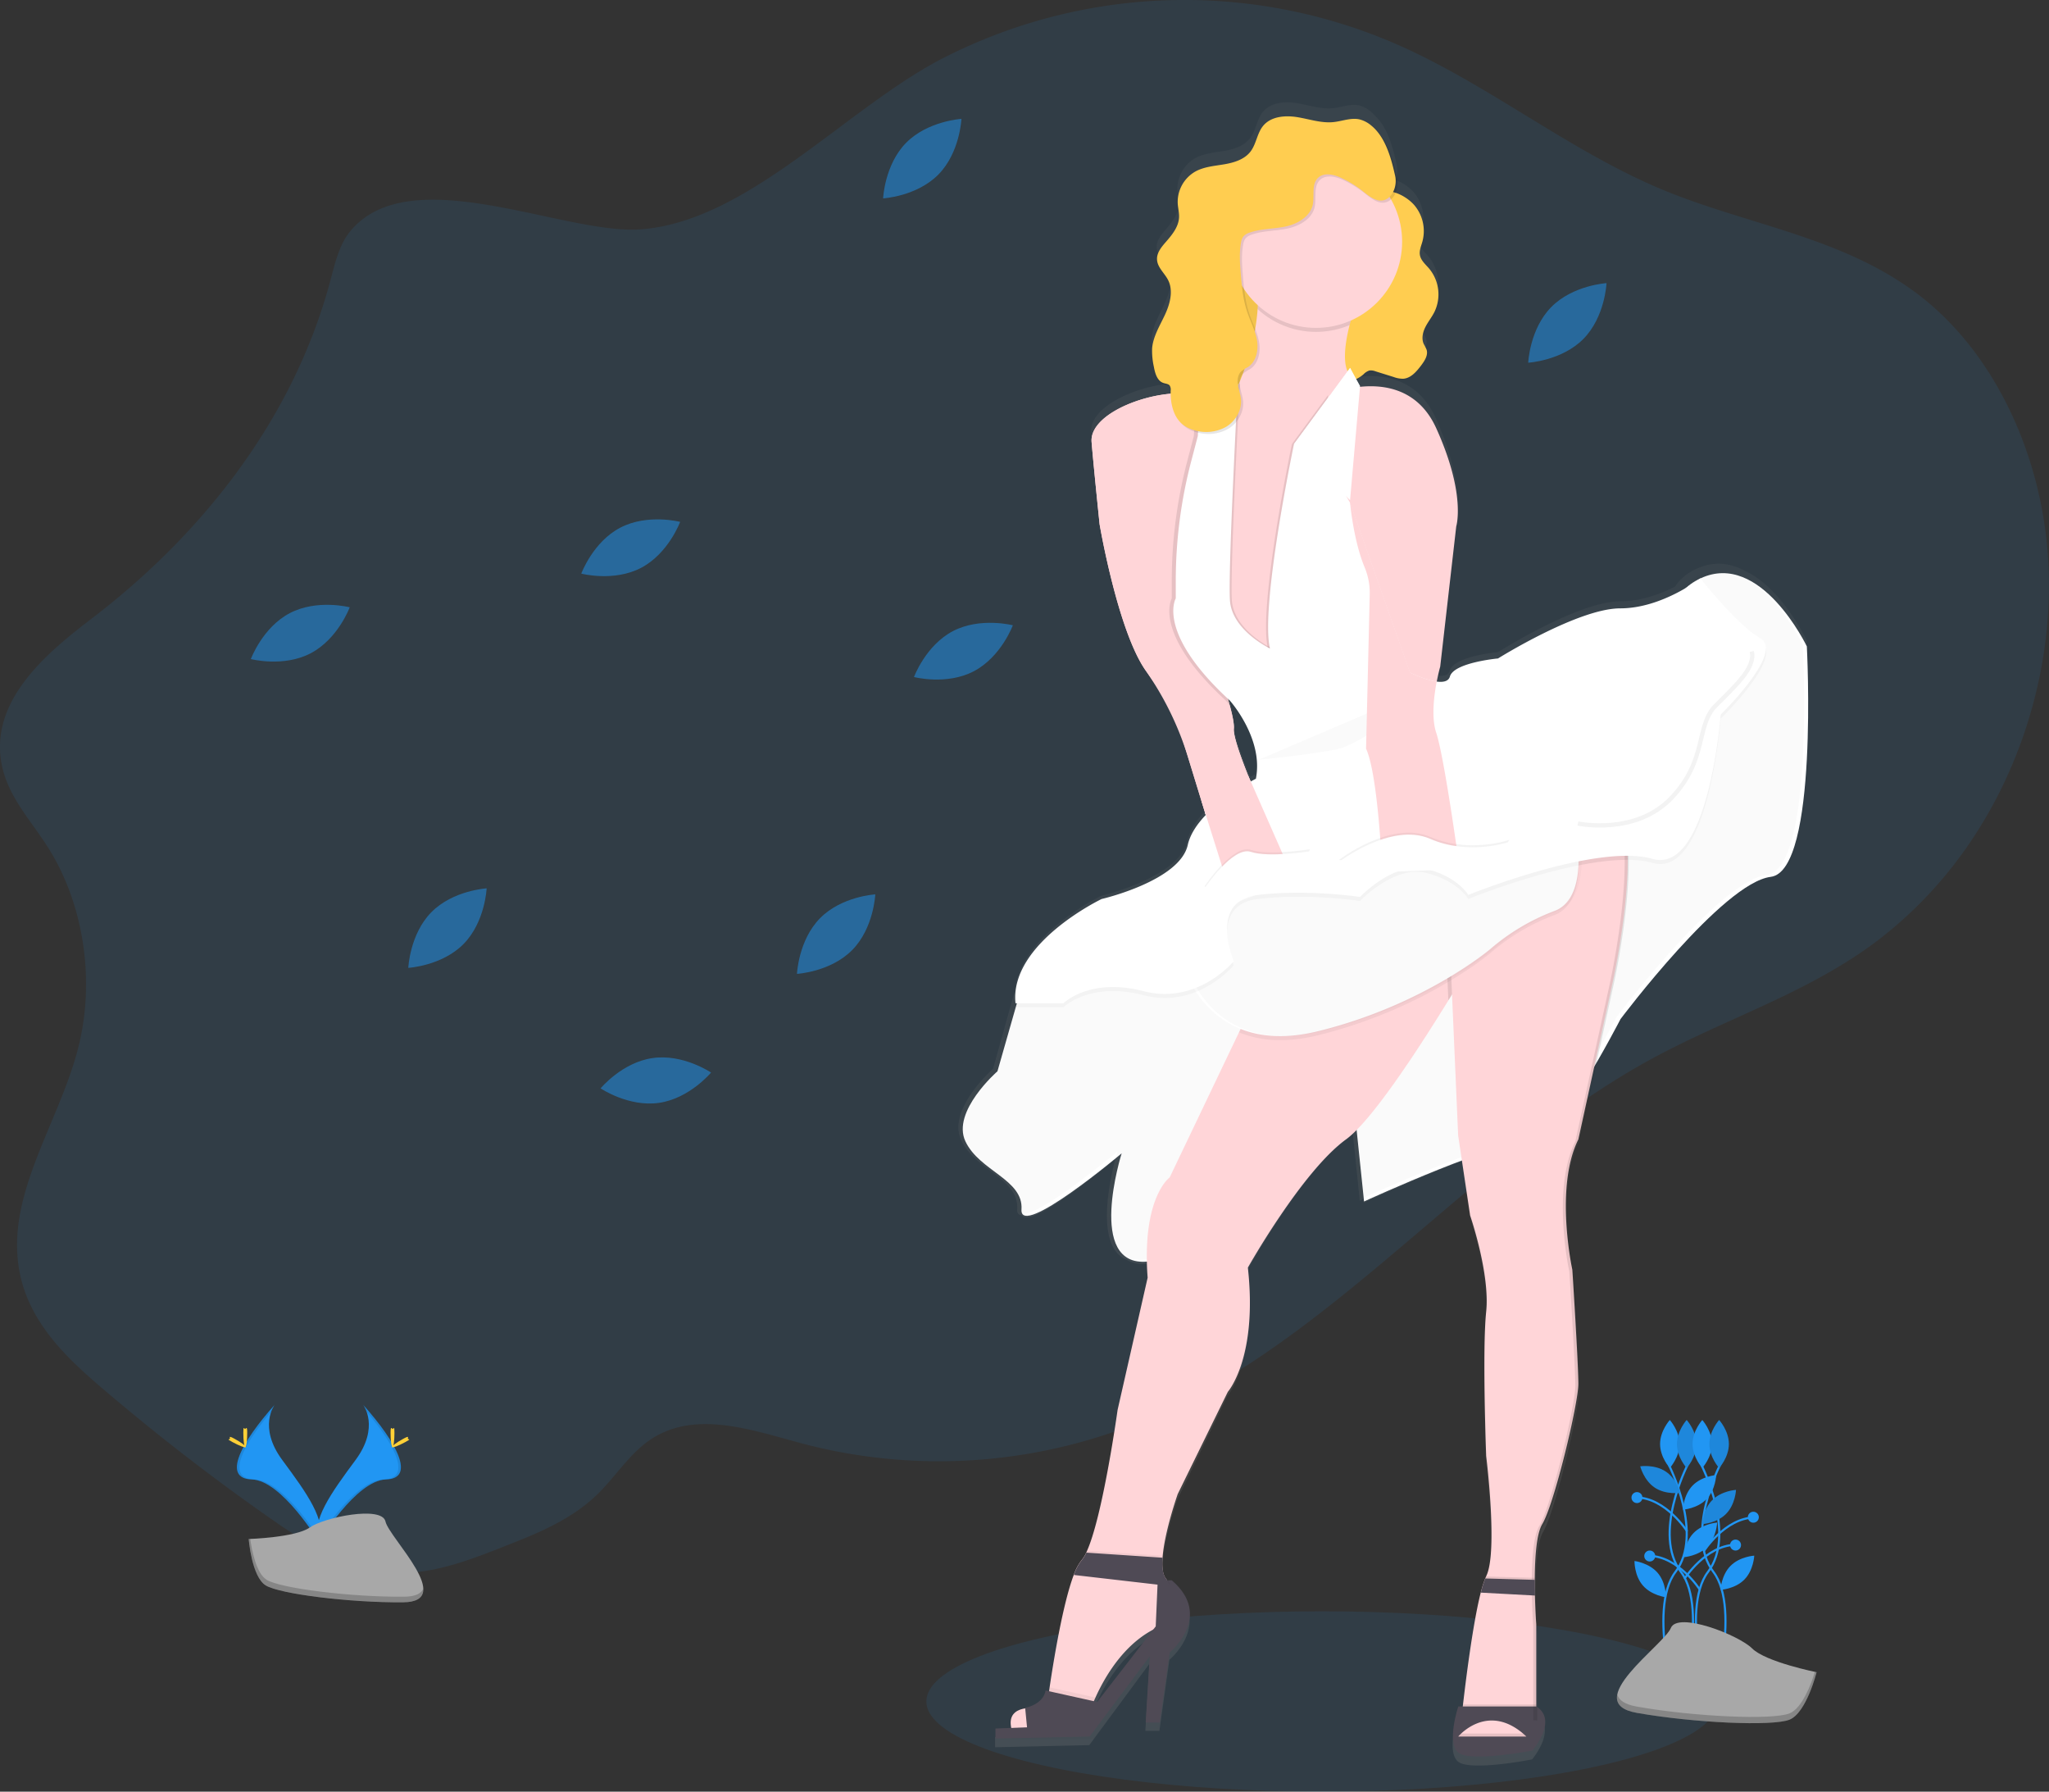 <svg id="3c422d2d-2e93-4cfa-8cd6-8f1790337cd2" data-name="Layer 1" xmlns="http://www.w3.org/2000/svg" xmlns:xlink="http://www.w3.org/1999/xlink" width="960" height="839.26" viewBox="0 0 960 839.26"><rect x="0" y="0" width="960" height="839.26" fill="#333333" stroke="none"/><defs><linearGradient id="1d06f7be-e984-4178-a7a5-7b90ddf36704" x1="768.02" y1="857.43" x2="768.02" y2="78.36" gradientUnits="userSpaceOnUse"><stop offset="0" stop-color="gray" stop-opacity="0.25"/><stop offset="0.54" stop-color="gray" stop-opacity="0.12"/><stop offset="1" stop-color="gray" stop-opacity="0.1"/></linearGradient></defs><title>marilyn</title><path d="M284.07,138.72c-5.14,6.24-7.12,15-9.34,23.27-17.84,66.49-61.78,120-111.83,158.18-21.19,16.18-47,37.89-42.36,66.89,2.49,15.58,13.45,27,21.61,39.74,17.08,26.57,22.61,62.7,14.47,94.5-9.26,36.19-35.12,70-27.11,106.56,4.94,22.56,21.7,38.56,37.82,52.34q37.71,32.23,77.83,60.37c17.93,12.58,37,24.82,57.89,26.41,18.4,1.41,36.42-5.58,53.88-12.49,15.26-6,30.91-12.31,43.23-24.4,8-7.89,14.46-18.08,23.39-24.53,21-15.17,47.94-5.55,72,.91a250.72,250.72,0,0,0,171.6-15.71c82.89-39,146.07-120.75,227.12-164.64,34.86-18.88,72.78-30.59,105.06-54.9a196.26,196.26,0,0,0,46.18-50c24.44-37.65,37.61-85.65,33.82-132.63s-25.17-92.27-58.7-118.79c-35.9-28.39-81.24-33.69-122.1-50.74-42.19-17.61-79.71-47.88-121.49-66.76a248.43,248.43,0,0,0-214.28,4.84c-45.47,22.95-91.55,76.61-142.2,80.64C384.51,140.67,312.25,104.54,284.07,138.72Z" transform="translate(-120 -30.37)" fill="#2196f3" opacity="0.1"/><ellipse cx="619.39" cy="797.02" rx="185.38" ry="42.24" fill="#2196f3" opacity="0.1"/><path d="M902,716.81s16.42,32.24,3,49.88,1.22,65.7,1.22,65.7" transform="translate(-120 -30.37)" fill="none" stroke="#2196f3" stroke-miterlimit="10"/><path d="M906.9,706.78c0,6.22-4.56,11.25-4.56,11.25s-4.56-5-4.56-11.25,4.56-11.25,4.56-11.25S906.9,700.56,906.9,706.78Z" transform="translate(-120 -30.37)" fill="#2196f3"/><path d="M910.55,716.81s-16.42,32.24-3,49.88-1.22,65.7-1.22,65.7" transform="translate(-120 -30.37)" fill="none" stroke="#2196f3" stroke-miterlimit="10"/><path d="M905.68,706.78c0,6.22,4.56,11.25,4.56,11.25s4.56-5,4.56-11.25-4.56-11.25-4.56-11.25S905.68,700.56,905.68,706.78Z" transform="translate(-120 -30.37)" fill="#2196f3"/><path d="M905.68,706.78c0,6.22,4.56,11.25,4.56,11.25s4.56-5,4.56-11.25-4.56-11.25-4.56-11.25S905.68,700.56,905.68,706.78Z" transform="translate(-120 -30.37)" opacity="0.1"/><path d="M917.24,716.81s16.42,32.24,3,49.88,1.22,65.7,1.22,65.7" transform="translate(-120 -30.37)" fill="none" stroke="#2196f3" stroke-miterlimit="10"/><path d="M922.11,706.78c0,6.22-4.56,11.25-4.56,11.25S913,713,913,706.78s4.56-11.25,4.56-11.25S922.11,700.56,922.11,706.78Z" transform="translate(-120 -30.37)" fill="#2196f3"/><path d="M919.55,732.61c-4.31,4.48-11.09,4.95-11.09,4.95s.21-6.79,4.51-11.27,11.09-4.95,11.09-4.95S923.86,728.13,919.55,732.61Z" transform="translate(-120 -30.37)" fill="#2196f3"/><path d="M920,754.85c-4.31,4.48-11.09,4.95-11.09,4.95s.21-6.79,4.51-11.27,11.09-4.95,11.09-4.95S924.29,750.37,920,754.85Z" transform="translate(-120 -30.37)" fill="#2196f3"/><path d="M896.61,767.09c4.07,4.69,3.93,11.49,3.93,11.49s-6.75-.81-10.82-5.51-3.93-11.49-3.93-11.49S892.53,762.4,896.61,767.09Z" transform="translate(-120 -30.37)" fill="#2196f3"/><path d="M900.39,719.66c5.18,3.43,6.86,10,6.86,10s-6.72,1-11.9-2.41-6.86-10-6.86-10S895.21,716.22,900.39,719.66Z" transform="translate(-120 -30.37)" fill="#2196f3"/><path d="M900.39,719.66c5.18,3.43,6.86,10,6.86,10s-6.72,1-11.9-2.41-6.86-10-6.86-10S895.21,716.22,900.39,719.66Z" transform="translate(-120 -30.37)" opacity="0.1"/><path d="M925.76,716.81s-16.42,32.24-3,49.88-1.22,65.7-1.22,65.7" transform="translate(-120 -30.37)" fill="none" stroke="#2196f3" stroke-miterlimit="10"/><path d="M920.89,706.78c0,6.22,4.56,11.25,4.56,11.25s4.56-5,4.56-11.25-4.56-11.25-4.56-11.25S920.89,700.56,920.89,706.78Z" transform="translate(-120 -30.37)" fill="#2196f3"/><path d="M920.89,706.78c0,6.22,4.56,11.25,4.56,11.25s4.56-5,4.56-11.25-4.56-11.25-4.56-11.25S920.89,700.56,920.89,706.78Z" transform="translate(-120 -30.37)" opacity="0.1"/><path d="M922.2,733.09c-4.36,4.43-4.65,11.22-4.65,11.22s6.79-.39,11.15-4.81,4.65-11.22,4.65-11.22S926.57,728.66,922.2,733.09Z" transform="translate(-120 -30.37)" fill="#2196f3"/><path d="M922.2,733.09c-4.36,4.43-4.65,11.22-4.65,11.22s6.79-.39,11.15-4.81,4.65-11.22,4.65-11.22S926.57,728.66,922.2,733.09Z" transform="translate(-120 -30.37)" opacity="0.1"/><path d="M930.76,763.89c-4.36,4.43-4.65,11.22-4.65,11.22s6.79-.39,11.15-4.81,4.65-11.22,4.65-11.22S935.12,759.46,930.76,763.89Z" transform="translate(-120 -30.37)" fill="#2196f3"/><path d="M918.17,757.12s9.89-15.58,23.76-15.92" transform="translate(-120 -30.37)" fill="none" stroke="#2196f3" stroke-miterlimit="10"/><path d="M910.47,747.71s-9.89-15.58-23.76-15.92" transform="translate(-120 -30.37)" fill="none" stroke="#2196f3" stroke-miterlimit="10"/><path d="M909.19,769.95S919.08,754.36,933,754" transform="translate(-120 -30.37)" fill="none" stroke="#2196f3" stroke-miterlimit="10"/><circle cx="821.48" cy="710.71" r="2.57" fill="#2196f3"/><circle cx="766.95" cy="701.51" r="2.57" fill="#2196f3"/><path d="M916.46,775.08s-9.89-15.58-23.76-15.92" transform="translate(-120 -30.37)" fill="none" stroke="#2196f3" stroke-miterlimit="10"/><circle cx="772.94" cy="728.88" r="2.57" fill="#2196f3"/><circle cx="813.14" cy="723.75" r="2.57" fill="#2196f3"/><path d="M971.11,813.68s-23.83-4.77-30.18-11.12S906,785.09,902.81,793,859.92,828,886.93,832.74s63.54,6.35,71.48,3.18S971.11,813.68,971.11,813.68Z" transform="translate(-120 -30.37)" fill="#a8a8a8"/><path d="M886.93,829.79c27,4.77,63.54,6.35,71.48,3.18,6-2.42,10.25-14,11.91-19.45l.79.17s-4.77,19.06-12.71,22.24-44.48,1.59-71.48-3.18c-7.79-1.38-10-4.61-9.18-8.69C878.41,826.71,881.13,828.76,886.93,829.79Z" transform="translate(-120 -30.37)" opacity="0.2"/><path d="M966.38,330.17s-11.46-24.23-28.56-32.25c-6.84-3.76-14.66-5-23.07-1.06a23.48,23.48,0,0,0-10,8.32l0,0c-6.87,3.48-16,6.87-25.64,6.87-19.71,0-57.26,23.79-57.26,23.79s-20.65,1.9-22.53,8.57c-.68,2.38-3.26,2.82-6.32,2.39h0c.81-4.23,1.63-7.15,1.63-7.15l7.51-66.62s4.69-15.23-9.39-46.64c-8.31-18.53-24.13-20.83-35.7-19.59l0-.39-1.82-3.32a13.8,13.8,0,0,0,3.37-2.19,6.7,6.7,0,0,1,2.8-1.84,5.7,5.7,0,0,1,2.87.39l8.48,2.68a12.48,12.48,0,0,0,4.47.83c3.6-.22,6.24-3.4,8.43-6.31,1.65-2.2,3.39-4.88,2.55-7.51a27.71,27.71,0,0,0-1.33-2.7c-1.12-2.55-.46-5.56.78-8.05s3-4.68,4.24-7.17a19.39,19.39,0,0,0-2.45-20.53c-1.7-2-3.93-3.88-4.37-6.51-.36-2.15.6-4.28,1.18-6.38a19.26,19.26,0,0,0-3.63-17.08,20.83,20.83,0,0,0-8.93-6.07,11.87,11.87,0,0,0,.71-7c-1.69-7.89-4.16-17.42-10.19-23.12a19.71,19.71,0,0,0-1.84-1.77,13.61,13.61,0,0,0-5.52-3c-4-.93-8.17.86-12.31,1.28-5.7.58-11.31-1.46-17-2.37s-12.25-.33-15.89,4.15c-2.84,3.5-3.17,8.55-5.88,12.16-2.83,3.78-7.69,5.28-12.3,6.08s-9.44,1.14-13.54,3.42a16.67,16.67,0,0,0-8.28,15.35c.15,2.17.72,4.31.61,6.48-.23,4.56-3.35,8.36-6.31,11.8-2.06,2.39-4.24,5.15-4,8.32.23,3.69,3.53,6.32,5.18,9.62,2.55,5.11.9,11.32-1.49,16.51s-5.53,10.25-6,16a35,35,0,0,0,.81,8.65c.46,2.57,1.22,5.5,3.14,7a4.86,4.86,0,0,0,2.3,1.7,18.36,18.36,0,0,1,2.2.66,4.63,4.63,0,0,1,.25,2c0,.49,0,1,0,1.48l-1.43.13c-16.9,1.9-36.61,11.42-35.67,22.84s3.75,39,3.75,39,8.45,50.44,21.59,69.48a148.07,148.07,0,0,1,19.86,41.25l7.83,25.88.45,1.48c-4,4.28-7.31,9.11-8.43,14.2-3.75,17.13-40.36,25.7-40.36,25.7s-38,18.44-40.38,44.31l-1.73,6.13L585.29,531s-21.59,19-15,33.31,27.22,18.08,26.28,32.36c-.13,2,.71,2.93,2.26,3,3.81,6.08,34.26-18.48,43.74-26.35-2.72,10.25-9.53,41.18,5.32,47.17a14.82,14.82,0,0,0,9.34,1.88c.05,2.4.16,4.92.36,7.59l-14.08,62.82s-6.79,49.7-14.28,66.86l-.42,0a15.48,15.48,0,0,1-2.2,3.6,23.75,23.75,0,0,0-3.64,7l.35,0c-.12.3-.24.6-.35.91-5.1,13.65-9.43,40.54-11.31,53.39l-.27,1.84-1.68-.38s-.33,6.09-9.55,8.28l0,.23c-3.91.63-7.82,2.81-6.48,9.27l-7.45.3v4.76l44.12-1,28.16-38.07-1.88,31.41h6.57l4.69-33.31s20.65-17.13.94-34.26h-1.69a11,11,0,0,0-1.12-1.9c-1-1.43-1.51-3.72-1.56-6.5,0-.74,0-1.5.09-2.3.86-12.31,7.11-30.23,7.11-30.23l23.47-48.54s14.08-16.18,9.39-59c0,0,25.34-45.68,46-60.91a35.91,35.91,0,0,0,3.34-2.85l3.23,31.41,1.7-.78.18,1.73s24.22-11.26,45.88-19.48l3.87,26.14s9.39,27.6,7.51,45.68,0,68.53,0,68.53,5.63,45.68,0,57.11l-.06.13h-.42a51,51,0,0,0-2.07,6.72h.24l-.24.94c-3.78,15-7.14,43-8.3,53.13l-.11,1h-2.19s-5.63,17.13,0,21.89,34.73-1,34.73-1,11.79-13.81,2.35-20.6V795.57s-.44-5.91-.62-13.67c-.06-2.35-.09-4.87-.08-7.45,0-10.47.78-21.84,3.52-26.47,5.63-9.52,16.9-57.11,16.9-66.62S857,627.11,857,627.11s-8.45-39,2.82-61.86l8-37.4c6.44-11.29,11.2-20.66,11.2-20.66s47.87-64.72,70.4-67.57S966.38,330.17,966.38,330.17ZM633.88,831.48l-1.51-.34c.23-.55.48-1.13.75-1.74,4-9.08,12.64-24.53,27-32.19ZM708.25,393s-.91.46-2.4,1.3l-1.23-2.83-.73-1.88-.19-.5-.52-1.37-.18-.48-.61-1.64-.2-.55-.41-1.12-.23-.63-.43-1.21-.25-.71-.37-1.08-.21-.62-.29-.9-.18-.55-.39-1.25-.15-.5-.23-.81-.14-.49q-.14-.5-.26-1l-.09-.35q-.11-.46-.21-.89l-.08-.36q-.08-.37-.14-.72l0-.26q-.08-.45-.12-.85c0-.07,0-.13,0-.19s0-.4,0-.59,0-.14,0-.2a5.51,5.51,0,0,1,0-.62,7.58,7.58,0,0,0,0-.78s0-.08,0-.12c0-.28,0-.59-.05-.92v-.12A76.52,76.52,0,0,0,695.14,355l.91.86S712,373.95,708.25,393Z" transform="translate(-120 -30.37)" fill="url(#1d06f7be-e984-4178-a7a5-7b90ddf36704)"/><rect x="570.11" y="112.76" width="56.32" height="76.97" fill="#ffcd50"/><rect x="570.11" y="112.76" width="56.32" height="76.97" opacity="0.05"/><path d="M782.8,126.67a18.8,18.8,0,0,1,3.63,16.85c-.58,2.08-1.54,4.17-1.18,6.29.44,2.59,2.67,4.42,4.37,6.42a18.91,18.91,0,0,1,2.45,20.25c-1.23,2.46-3,4.62-4.24,7.07s-1.91,5.43-.78,7.94a27.18,27.18,0,0,1,1.33,2.66c.83,2.59-.91,5.24-2.55,7.41-2.18,2.87-4.82,6-8.43,6.22a12.64,12.64,0,0,1-4.47-.82l-8.48-2.65a5.77,5.77,0,0,0-2.87-.38,6.71,6.71,0,0,0-2.8,1.82c-2.91,2.53-7.29,4.2-10.58,2.18s-3.77-6.67-3.73-10.6c.05-4.48.38-9.32,3.26-12.76,1.83-2.19,4.51-3.53,6.35-5.72,3.95-4.7,3-11.61,2.86-17.75a12.16,12.16,0,0,1,.47-4.12,14.1,14.1,0,0,1,1.88-3.33c3.44-5,6.79-10.16,8.61-15.94,1.91-6,1.38-11.51-.56-17.4C772.6,118.78,779.5,122.73,782.8,126.67Z" transform="translate(-120 -30.37)" fill="#ffcd50"/><path d="M754.41,207.42l-10.18,15.27-1.08,1.62-.61,2.33-9.71,37.09v56.32l-23.47,30-24.4-42.24s-21.59-31,5.63-77.91a171.1,171.1,0,0,0,8.26-16.08c.52-1.15,1-2.29,1.47-3.42,6-14.34,8.29-26.25,8.9-35.31.89-13.12-1.74-20.28-1.74-20.28l49.75,12.2a160.21,160.21,0,0,0-4.91,15.59C746.41,206.09,754.41,207.42,754.41,207.42Z" transform="translate(-120 -30.37)" fill="#ffd5d8"/><path d="M743.14,214.93s35.67-15,49.75,16,9.39,46,9.39,46l-7.51,65.7s-5.63,19.71-1.88,31,10.32,59.13,10.32,59.13l-35.67,4.69s-1.88-44.12-7.51-56.32l1.72-72.28a30.93,30.93,0,0,0-2.37-12.63h0a211.19,211.19,0,0,1-16.25-81.23Z" transform="translate(-120 -30.37)" fill="#ffd5d8"/><path d="M694.81,222.24a38.56,38.56,0,0,0-27.7-7.31c-16.9,1.88-36.61,11.26-35.67,22.53s3.75,38.48,3.75,38.48,8.45,49.75,21.59,68.52l13.14,18.77,25.34,82.6,31-3.75s-29.1-61-28.16-70.4-19.71-61.95-19.71-61.95Z" transform="translate(-120 -30.37)" fill="#ffd5d8"/><path d="M726.25,442.08l-31,3.75-10.79-35.17-7.83-25.52a145.18,145.18,0,0,0-19.86-40.68h0c-13.14-18.77-21.59-68.52-21.59-68.52s-2.82-27.22-3.75-38.48,18.77-20.65,35.67-22.53a40,40,0,0,1,15.07,1.16,35.64,35.64,0,0,1,12.62,6.15l-16.44,87.49s12.83,32.67,17.81,51.1c1.33,4.95,2.1,8.86,1.91,10.85-.33,3.29,3,12.87,7.5,24C713.93,416.27,726.25,442.08,726.25,442.08Z" transform="translate(-120 -30.37)" fill="#ffd5d8"/><path d="M598.59,492.77l-11.26,39.42S565.74,551,572.31,565s27.22,17.83,26.28,31.91,46.93-26.28,46.93-26.28-16.9,53.5,12.2,50.69,53.5-61,53.5-61l43.18-12.2,4.69,45.05s67.58-31,77.91-27.22,42.24-58.2,42.24-58.2,47.87-63.83,70.4-66.64,16.9-107.94,16.9-107.94-21.59-45.05-49.75-31.91S914,350.1,914,350.1l-85.42,69.46-89.17,17.83Z" transform="translate(-120 -30.37)" fill="#fff"/><path d="M947.76,440.2c-22.53,2.82-70.4,66.64-70.4,66.64S845.45,568.8,835.13,565s-77.91,27.22-77.91,27.22l-4.69-45.05-43.18,12.2s-24.4,58.2-53.5,61-12.2-50.69-12.2-50.69S595.78,610.1,596.71,596,577,578.18,570.43,564.1s15-32.85,15-32.85l8.58-30,2.68-9.39,140.79-55.38,89.17-17.83,85.42-69.46s-17.58-24.74-7.19-40.61a23.4,23.4,0,0,1,10-8.2c28.16-13.14,49.75,31.91,49.75,31.91S970.29,437.39,947.76,440.2Z" transform="translate(-120 -30.37)" opacity="0.02"/><path d="M820.11,462.73s-5.21,9.21-12.93,22.14c-2.11,3.52-4.41,7.33-6.83,11.29L798.59,499c-15.75,25.54-36.31,56.63-47.94,65.08-20.65,15-46,60.07-46,60.07,4.69,42.24-9.39,58.2-9.39,58.2l-23.47,47.87s-6.24,17.67-7.11,29.81c-.3,4.18,0,7.69,1.47,9.61a11.49,11.49,0,0,1,1.8,3.64c2.31,7.68-1.8,17.95-1.8,17.95-17.93,6-28.34,24.16-32.9,34.3a69.62,69.62,0,0,0-2.77,7l-19.71-4.69s.36-2.72,1-7.08c1.88-12.67,6.21-39.2,11.31-52.66a23.32,23.32,0,0,1,3.64-6.91,15.23,15.23,0,0,0,2.2-3.55c7.66-16,14.7-66.85,14.7-66.85l14.08-61.95c-2.82-37.55,10.32-46.93,10.32-46.93l32.49-68,7.88-16.48,95.75-29.77,2.52-.78Z" transform="translate(-120 -30.37)" fill="#ffd5d8"/><path d="M607,830.68s-16-2.82-13.14,9.39H607Z" transform="translate(-120 -30.37)" fill="#ffd5d8"/><path d="M633.27,825.55a69.62,69.62,0,0,0-2.77,7l-19.71-4.69s.36-2.72,1-7.08Z" transform="translate(-120 -30.37)" opacity="0.05"/><path d="M635.2,827.86l-25.34-5.63s-.33,6-9.55,8.17l1.11,11.54,26.28-.94Z" transform="translate(-120 -30.37)" fill="#4f4a55"/><path d="M586.39,840.06v4.69l44.12-.94,28.16-37.55-1.88,31h6.57l4.69-32.85s20.65-16.9.94-33.79h-6.57l-.94,21.59-29.1,37.55-22.53,9.39Z" transform="translate(-120 -30.37)" fill="#4f4a55"/><path d="M668,772.37l-44.87-5.18a23.32,23.32,0,0,1,3.64-6.91,15.23,15.23,0,0,0,2.2-3.55l35.75,2.38c-.3,4.18,0,7.69,1.47,9.61A11.49,11.49,0,0,1,668,772.37Z" transform="translate(-120 -30.37)" opacity="0.05"/><path d="M668,773.31l-44.87-5.18a23.32,23.32,0,0,1,3.64-6.91,15.23,15.23,0,0,0,2.2-3.55l35.75,2.38c-.3,4.18,0,7.69,1.47,9.61A11.49,11.49,0,0,1,668,773.31Z" transform="translate(-120 -30.37)" fill="#4f4a55"/><path d="M820.11,462.73s-5.21,9.21-12.93,22.14c-2.11,3.52-4.41,7.33-6.83,11.29L798.59,499l-.12-2.85-.29-6.78-.59-13.52s2.47-3.17,6.58-8.18l2.52-.78Z" transform="translate(-120 -30.37)" opacity="0.1"/><path d="M882.62,433.15c0,26-7.13,57.74-7.13,57.74l-16,73.21c-11.26,22.53-2.82,61-2.82,61s2.82,44.12,2.82,53.5-11.26,56.32-16.9,65.7c-2.74,4.56-3.48,15.78-3.52,26.1,0,2.54,0,5,.08,7.35.18,7.65.62,13.48.62,13.48v44.12l-34.73-2.82s.15-1.39.42-3.75c1.15-10,4.51-37.55,8.3-52.39a49.78,49.78,0,0,1,2.07-6.63c.16-.38.32-.73.48-1.05,5.63-11.26,0-56.32,0-56.32s-1.88-49.75,0-67.58-7.51-45.05-7.51-45.05l-5.63-37.55-2.87-66.06-.29-6.78-.59-13.52s2.73-3.5,7.22-9c4.68-5.72,11.28-13.57,18.61-21.77,7.54-8.41,15.84-17.17,23.68-24.32,14.12-12.9,26.68-20.58,30.27-11.59C881.7,415.38,882.61,423.9,882.62,433.15Z" transform="translate(-120 -30.37)" fill="#ffd5d8"/><path d="M839.82,828.8v6.57l-34.73-2.82s.15-1.39.42-3.75Z" transform="translate(-120 -30.37)" opacity="0.1"/><path d="M818.23,829.74h-15s-5.63,16.9,0,21.59,34.73-.94,34.73-.94,12.2-14.08,1.88-20.65Z" transform="translate(-120 -30.37)" fill="#4f4a55"/><path d="M757.22,167.06a160.21,160.21,0,0,0-4.91,15.59,40.41,40.41,0,0,1-43.1-7.51c.89-13.12-1.74-20.28-1.74-20.28Z" transform="translate(-120 -30.37)" opacity="0.1"/><circle cx="616.57" cy="113.23" r="40.36" fill="#ffd5d8"/><path d="M757,211.59a55.68,55.68,0,0,0-13.26,3.13l8.83-12Z" transform="translate(-120 -30.37)" fill="#f0f0f2"/><path d="M879.71,410.17a5.65,5.65,0,0,0-6.47-3.84,5.53,5.53,0,0,1,4.59,3.84c2.46,6.15,3.37,14.67,3.38,23.92,0,26-7.13,57.74-7.13,57.74l-16,73.21c-11.26,22.53-2.82,61-2.82,61s2.82,44.12,2.82,53.5-11.26,56.32-16.9,65.7c-2.74,4.56-3.48,15.78-3.52,26.1,0,2.54,0,5,.08,7.35.18,7.65.62,13.48.62,13.48v44l1.88.15V792.19s-.44-5.83-.62-13.48c-.06-2.32-.09-4.81-.08-7.35,0-10.32.78-21.54,3.52-26.1,5.63-9.39,16.9-56.32,16.9-65.7s-2.82-53.5-2.82-53.5-8.45-38.48,2.82-61l16-73.21s7.16-31.71,7.13-57.74C883.08,424.84,882.17,416.32,879.71,410.17Z" transform="translate(-120 -30.37)" opacity="0.1"/><path d="M848.27,459a99.66,99.66,0,0,0-30,17.83,131.66,131.66,0,0,1-11.06,8.06c-2.09,1.39-4.48,2.91-7.12,4.51a225.8,225.8,0,0,1-62.54,25.91c-15.87,3.9-27.92,2.43-37-1.35l7.88-16.48,98.27-30.55c4.68-5.72,11.28-13.57,18.61-21.77,7.54-8.41,15.84-17.17,23.68-24.32l8.68-4.08S866.1,452.41,848.27,459Z" transform="translate(-120 -30.37)" opacity="0.05"/><path d="M882.62,433.15c-17.67-.12-41.39,6.65-57.33,12,21.12-23.57,48.36-49.89,54-35.91C881.7,415.38,882.61,423.9,882.62,433.15Z" transform="translate(-120 -30.37)" opacity="0.05"/><path d="M675.56,485.26s12.2,40.36,61.95,28.16,80.72-38.48,80.72-38.48a99.66,99.66,0,0,1,30-17.83c17.83-6.57,9.39-42.24,9.39-42.24l-47.87,22.53-31.91-22.53-27.22,9.39-75.09,21.59Z" transform="translate(-120 -30.37)" fill="#fff"/><path d="M677,485.26s12.2,40.36,61.95,28.16,80.72-38.48,80.72-38.48a99.66,99.66,0,0,1,30-17.83c17.83-6.57,9.39-42.24,9.39-42.24l-47.87,22.53-31.91-22.53-27.22,9.39L677,445.84Z" transform="translate(-120 -30.37)" opacity="0.02"/><path d="M926.17,367s-5.63,75.09-31.91,67.58-86.35,16.9-86.35,16.9-4.69-8.45-19.71-12.2-31,13.14-31,13.14-24.4-3.75-47.87-.94-11.26,31-11.26,31-16.9,20.65-42.24,14.08-37.55,5.63-37.55,5.63h-22.4l2.68-9.39,140.79-55.38,89.17-17.83L914,350.1s-17.58-24.74-7.19-40.61a73.43,73.43,0,0,0,10-6.33s16.9,21.59,28.16,28.16S926.17,367,926.17,367Z" transform="translate(-120 -30.37)" opacity="0.03"/><path d="M744.22,222.69l-1.08,1.62-10.32,39.42v56.32l-23.47,30-24.4-42.24s-21.59-31,5.63-77.91a166.47,166.47,0,0,0,9.73-19.5l.59-.22s-4.69,87.29-3.75,101.37,18.77,22.53,18.77,22.53c-4.69-19.71,11.26-95.74,11.26-95.74l16.9-22.93c0,.8,0,1.61,0,2.41s0,1.35,0,2a2.28,2.28,0,0,0,0,.25C744.16,221,744.19,221.85,744.22,222.69Z" transform="translate(-120 -30.37)" opacity="0.1"/><path d="M742.53,226.65l-9.71,37.09v56.32l-23.47,30-24.4-42.24s-21.59-31,5.63-77.91a171.1,171.1,0,0,0,8.26-16.08c-.87,16.64-4.39,85.39-3.57,97.74.94,14.08,18.77,22.53,18.77,22.53-4.69-19.71,11.26-95.74,11.26-95.74l16.9-22.93c0,.8,0,1.61,0,2.41s0,1.35,0,2a2.28,2.28,0,0,0,0,.25c0,2,.13,4,.23,6C742.51,226.31,742.51,226.48,742.53,226.65Z" transform="translate(-120 -30.37)" opacity="0.1"/><path d="M669,310.67v-8.19a220.66,220.66,0,0,1,7.2-55.9l3.13-11.94.94-17.83,1.93-.71a35.64,35.64,0,0,1,12.62,6.15l-16.44,87.49s12.83,32.67,17.81,51.1c-1.12-1.47-1.85-2.29-1.85-2.29C659.6,326.63,669,310.67,669,310.67Z" transform="translate(-120 -30.37)" opacity="0.1"/><path d="M726.25,442.08l-31,3.75-10.79-35.17c7.9-7.71,18-13.37,21.11-15C713.93,416.27,726.25,442.08,726.25,442.08Z" transform="translate(-120 -30.37)" fill="#f0f0f2"/><path d="M926.17,365.11s-5.63,75.09-31.91,67.58-86.35,16.9-86.35,16.9-4.69-8.45-19.71-12.2-31,13.14-31,13.14-24.4-3.75-47.87-.94-11.26,31-11.26,31-16.9,20.65-42.24,14.08-37.55,5.63-37.55,5.63H595.78c-2.82-28.16,40.36-48.81,40.36-48.81s36.61-8.45,40.36-25.34,31.91-31,31.91-31c3.75-18.77-12.2-36.61-12.2-36.61-34.73-31.91-25.34-47.87-25.34-47.87v-8.19a220.66,220.66,0,0,1,7.2-55.9l3.13-11.94.94-17.83L700,210.24s-4.69,87.29-3.75,101.37S715,334.14,715,334.14c-4.69-19.71,11.26-95.74,11.26-95.74l16.9-22.93c0,.8,0,1.61,0,2.41s0,1.35,0,2a2.28,2.28,0,0,0,0,.25c0,2,.13,4,.23,6,0,.23,0,.45,0,.69,0,.79.09,1.58.15,2.37,0,.47.06.93.09,1.39,0,.06,0,.11,0,.17q.11,1.51.25,3a.35.35,0,0,0,0,.09c.08,1,.18,2,.28,2.92l.11,1.07c.11,1.08.23,2.15.38,3.22s.26,2.1.41,3.15c0,.16,0,.31.07.47.15,1.38.36,2.71.61,4l0,.14a50.4,50.4,0,0,0,6.65,16.8l28.16,79.78s7,3.48,12.45,4.23h0c3.06.42,5.64,0,6.32-2.36,1.88-6.57,22.53-8.45,22.53-8.45s37.55-23.47,57.26-23.47,37.55-14.08,37.55-14.08,16.9,21.59,28.16,28.16S926.17,365.11,926.17,365.11Z" transform="translate(-120 -30.37)" fill="#fff"/><path d="M709.82,386.23s20.65-1.88,35.67-4.69,47.87-31,47.87-31" transform="translate(-120 -30.37)" opacity="0.02"/><path d="M835.13,843.82H803.21a17.23,17.23,0,0,1,1.38-1.41c3.81-3.55,15.13-11.74,29,0C834.08,842.84,834.6,843.32,835.13,843.82Z" transform="translate(-120 -30.37)" fill="#ffd5d8"/><path d="M839.2,776.84l-25.39-1.37a49.78,49.78,0,0,1,2.07-6.63l23.24.65C839.11,772,839.14,774.52,839.2,776.84Z" transform="translate(-120 -30.37)" opacity="0.1"/><path d="M839.2,777.77l-25.39-1.37a49.78,49.78,0,0,1,2.07-6.63l23.24.65C839.11,773,839.14,775.46,839.2,777.77Z" transform="translate(-120 -30.37)" fill="#4f4a55"/><path d="M763.48,90.18A13.68,13.68,0,0,0,758,87.25c-4-.92-8.17.84-12.31,1.26-5.7.57-11.31-1.44-17-2.34s-12.25-.33-15.89,4.1c-2.84,3.45-3.17,8.43-5.88,12-2.83,3.72-7.69,5.21-12.3,6s-9.44,1.12-13.54,3.37a16.39,16.39,0,0,0-8.28,15.14c.15,2.14.72,4.25.61,6.39-.23,4.49-3.35,8.24-6.31,11.63-2.06,2.36-4.24,5.08-4,8.21.23,3.64,3.53,6.24,5.18,9.49,2.55,5,.9,11.17-1.49,16.29s-5.53,10.11-6,15.75a34.06,34.06,0,0,0,.81,8.53c.55,3.06,1.55,6.66,4.5,7.65,1,.34,2.26.36,2.93,1.2a3.59,3.59,0,0,1,.46,2.39c-.19,6,1.27,12.72,6.17,16.25a15.6,15.6,0,0,0,4.66,2.19,19.07,19.07,0,0,0,15.09-1.48c4.47-2.66,7.51-7.84,7-13-.22-2.26-1.07-4.42-1.42-6.67s-.07-4.8,1.58-6.36a20.8,20.8,0,0,1,3.14-2c3.92-2.57,5-8,4.2-12.6s-3.1-8.83-4.59-13.27c-1.93-5.74-2.51-11.83-3-17.86-.4-4.88-.75-9.83.14-14.64a6.39,6.39,0,0,1,1-2.68,6.22,6.22,0,0,1,3.06-1.93c5.34-1.87,11.18-1.66,16.72-2.83s11.34-4.41,12.67-9.91c1-4.33-.7-9.71,2.5-12.82,2.78-2.7,7.4-1.64,10.91,0a50.9,50.9,0,0,1,10.31,6.4c3.29,2.63,7.72,6.19,11.79,2.93,2.91-2.33,3.91-6.74,3.16-10.2C772.8,105.62,770.17,95.66,763.48,90.18Z" transform="translate(-120 -30.37)" opacity="0.1"/><path d="M762.54,89.24A13.68,13.68,0,0,0,757,86.31c-4-.92-8.17.84-12.31,1.26-5.7.57-11.31-1.44-17-2.34s-12.25-.33-15.89,4.1c-2.84,3.45-3.17,8.43-5.88,12-2.83,3.72-7.69,5.21-12.3,6s-9.44,1.12-13.54,3.37a16.39,16.39,0,0,0-8.28,15.14c.15,2.14.72,4.25.61,6.39-.23,4.49-3.35,8.24-6.31,11.63-2.06,2.36-4.24,5.08-4,8.21.23,3.64,3.53,6.24,5.18,9.49,2.55,5,.9,11.17-1.49,16.29s-5.53,10.11-6,15.75a34.06,34.06,0,0,0,.81,8.53c.55,3.06,1.55,6.66,4.5,7.65,1,.34,2.26.36,2.93,1.2a3.59,3.59,0,0,1,.46,2.39c-.19,6,1.27,12.72,6.17,16.25a15.6,15.6,0,0,0,4.66,2.19,19.07,19.07,0,0,0,15.09-1.48c4.47-2.66,7.51-7.84,7-13-.22-2.26-1.07-4.42-1.42-6.67s-.07-4.8,1.58-6.36a20.8,20.8,0,0,1,3.14-2c3.92-2.57,5-8,4.2-12.6s-3.1-8.83-4.59-13.27c-1.93-5.74-2.51-11.83-3-17.86-.4-4.88-.75-9.83.14-14.64a6.39,6.39,0,0,1,1-2.68,6.22,6.22,0,0,1,3.06-1.93c5.34-1.87,11.18-1.66,16.72-2.83S733.62,132,735,126.52c1-4.33-.7-9.71,2.5-12.82,2.78-2.7,7.4-1.64,10.91,0a50.9,50.9,0,0,1,10.31,6.4c3.29,2.63,7.72,6.19,11.79,2.93,2.91-2.33,3.91-6.74,3.16-10.2C771.86,104.68,769.23,94.72,762.54,89.24Z" transform="translate(-120 -30.37)" fill="#ffcd50"/><path d="M743.21,220.16c0,2,.13,4,.23,6C743.33,224.15,743.25,222.15,743.21,220.16Z" transform="translate(-120 -30.37)" fill="#ffd5d8"/><path d="M803.21,432.7l-35.67,4.69s-1.88-44.12-7.51-56.32l1.72-72.27a31,31,0,0,0-2.37-12.63c-5.36-12.87-6.86-30.54-6.86-30.54l28.16,79.78s7,3.48,12.45,4.23c-1.3,6.77-2.56,17-.24,23.93C796.64,384.83,803.21,432.7,803.21,432.7Z" transform="translate(-120 -30.37)" fill="#ffd5d8"/><polygon points="632.53 172.36 606.25 208.03 632.53 234.31 637.22 180.81 632.53 172.36" fill="#fff"/><path d="M747.37,433.16s24.4-18.77,42.71-10.79,37.08,1.41,37.08,1.41L819.64,436,769,437.86Z" transform="translate(-120 -30.37)" opacity="0.05"/><path d="M747.37,434.1s24.4-18.77,42.71-10.79,37.08,1.41,37.08,1.41l-7.51,12.2L769,438.8Z" transform="translate(-120 -30.37)" fill="#fff"/><polygon points="562.84 374.96 575.74 415.93 604.03 407.02 584.78 363.26 562.84 374.96" fill="#ffd5d8"/><path d="M684.48,445.37s13.14-19.71,21.59-16.9,27.61-.28,27.61-.28l-4.15,14.36-21.59,2.82-19.71,6.57Z" transform="translate(-120 -30.37)" opacity="0.05"/><path d="M684.48,446.31s13.14-19.71,21.59-16.9,27.61-.28,27.61-.28l-4.15,14.36-21.59,2.82-19.71,6.57Z" transform="translate(-120 -30.37)" fill="#fff"/><path d="M859.3,416.13s27,5.77,43.88-12.06,11.26-33.79,20.65-43.18,18.77-17.83,16.9-25.34" transform="translate(-120 -30.37)" fill="none" stroke="#000" stroke-miterlimit="10" stroke-width="2" opacity="0.05"/><path d="M835.13,843.82H803.21a17.23,17.23,0,0,1,1.38-1.41h29C834.08,842.84,834.6,843.32,835.13,843.82Z" transform="translate(-120 -30.37)" opacity="0.1"/><path d="M410.59,277.56c-12.79,6.69-18.25,21.51-18.25,21.51s15.28,4,28.07-2.73,18.25-21.51,18.25-21.51S423.38,270.87,410.59,277.56Z" transform="translate(-120 -30.37)" fill="#2196f3" opacity="0.5"/><path d="M504.2,460.5c-10.13,10.28-10.8,26.06-10.8,26.06s15.76-.9,25.89-11.18,10.8-26.06,10.8-26.06S514.33,450.21,504.2,460.5Z" transform="translate(-120 -30.37)" fill="#2196f3" opacity="0.5"/><path d="M425.77,526c-14.29,2-24.38,14.19-24.38,14.19s13.08,8.84,27.37,6.79,24.38-14.19,24.38-14.19S440.06,523.92,425.77,526Z" transform="translate(-120 -30.37)" fill="#2196f3" opacity="0.5"/><path d="M544.56,97.24c-10.13,10.28-10.8,26.06-10.8,26.06s15.76-.9,25.89-11.18,10.8-26.06,10.8-26.06S554.69,87,544.56,97.24Z" transform="translate(-120 -30.37)" fill="#2196f3" opacity="0.5"/><path d="M846.8,174.21c-10.13,10.28-10.8,26.06-10.8,26.06s15.76-.9,25.89-11.18S872.69,163,872.69,163,856.93,163.93,846.8,174.21Z" transform="translate(-120 -30.37)" fill="#2196f3" opacity="0.5"/><path d="M322.1,457.68c-10.13,10.28-10.8,26.06-10.8,26.06s15.76-.9,25.89-11.18S348,446.5,348,446.5,332.24,447.4,322.1,457.68Z" transform="translate(-120 -30.37)" fill="#2196f3" opacity="0.5"/><path d="M255.78,317.58c-12.79,6.69-18.25,21.51-18.25,21.51s15.28,4,28.07-2.73,18.25-21.51,18.25-21.51S268.58,310.88,255.78,317.58Z" transform="translate(-120 -30.37)" fill="#2196f3" opacity="0.5"/><path d="M566.47,326c-12.79,6.69-18.25,21.51-18.25,21.51s15.28,4,28.07-2.73,18.25-21.51,18.25-21.51S579.26,319.33,566.47,326Z" transform="translate(-120 -30.37)" fill="#2196f3" opacity="0.5"/><path d="M290.19,688.49s7.87,10.29-3.63,25.82-21,28.64-17.14,38.32c0,0,17.35-28.84,31.46-29.25S305.72,705.84,290.19,688.49Z" transform="translate(-120 -30.37)" fill="#2196f3"/><path d="M290.19,688.49a12.74,12.74,0,0,1,1.61,3.23c13.78,16.18,21.11,31.29,7.87,31.67-12.33.35-27.13,22.41-30.67,28a12,12,0,0,0,.42,1.27s17.35-28.84,31.46-29.25S305.72,705.84,290.19,688.49Z" transform="translate(-120 -30.37)" opacity="0.1"/><path d="M304.81,701.6c0,3.62-.41,6.55-.91,6.55s-.91-2.93-.91-6.55.51-1.92,1-1.92S304.81,698,304.81,701.6Z" transform="translate(-120 -30.37)" fill="#ffd037"/><path d="M309.83,705.92c-3.18,1.73-6,2.78-6.19,2.34s2.14-2.2,5.32-3.93,1.93-.47,2.17,0S313,704.19,309.83,705.92Z" transform="translate(-120 -30.37)" fill="#ffd037"/><path d="M248.64,688.49s-7.87,10.29,3.63,25.82,21,28.64,17.14,38.32c0,0-17.35-28.84-31.46-29.25S233.11,705.84,248.64,688.49Z" transform="translate(-120 -30.37)" fill="#2196f3"/><path d="M248.64,688.49a12.74,12.74,0,0,0-1.61,3.23c-13.78,16.18-21.11,31.29-7.87,31.67,12.33.35,27.13,22.41,30.67,28a12,12,0,0,1-.42,1.27s-17.35-28.84-31.46-29.25S233.11,705.84,248.64,688.49Z" transform="translate(-120 -30.37)" opacity="0.1"/><path d="M234,701.6c0,3.62.41,6.55.91,6.55s.91-2.93.91-6.55-.51-1.92-1-1.92S234,698,234,701.6Z" transform="translate(-120 -30.37)" fill="#ffd037"/><path d="M229,705.92c3.18,1.73,6,2.78,6.19,2.34s-2.14-2.2-5.32-3.93-1.93-.47-2.17,0S225.82,704.19,229,705.92Z" transform="translate(-120 -30.37)" fill="#ffd037"/><path d="M236.52,751.28s22-.68,28.62-5.4,33.83-10.36,35.47-2.79,33.05,37.65,8.22,37.85-57.69-3.87-64.31-7.9S236.52,751.28,236.52,751.28Z" transform="translate(-120 -30.37)" fill="#a8a8a8"/><path d="M309.28,778.31c-24.83.2-57.69-3.87-64.31-7.9-5-3.07-7-14.08-7.72-19.16l-.73,0s1.39,17.74,8,21.77,39.48,8.1,64.31,7.9c7.17-.06,9.64-2.61,9.51-6.38C317.35,776.84,314.61,778.27,309.28,778.31Z" transform="translate(-120 -30.37)" opacity="0.2"/></svg>